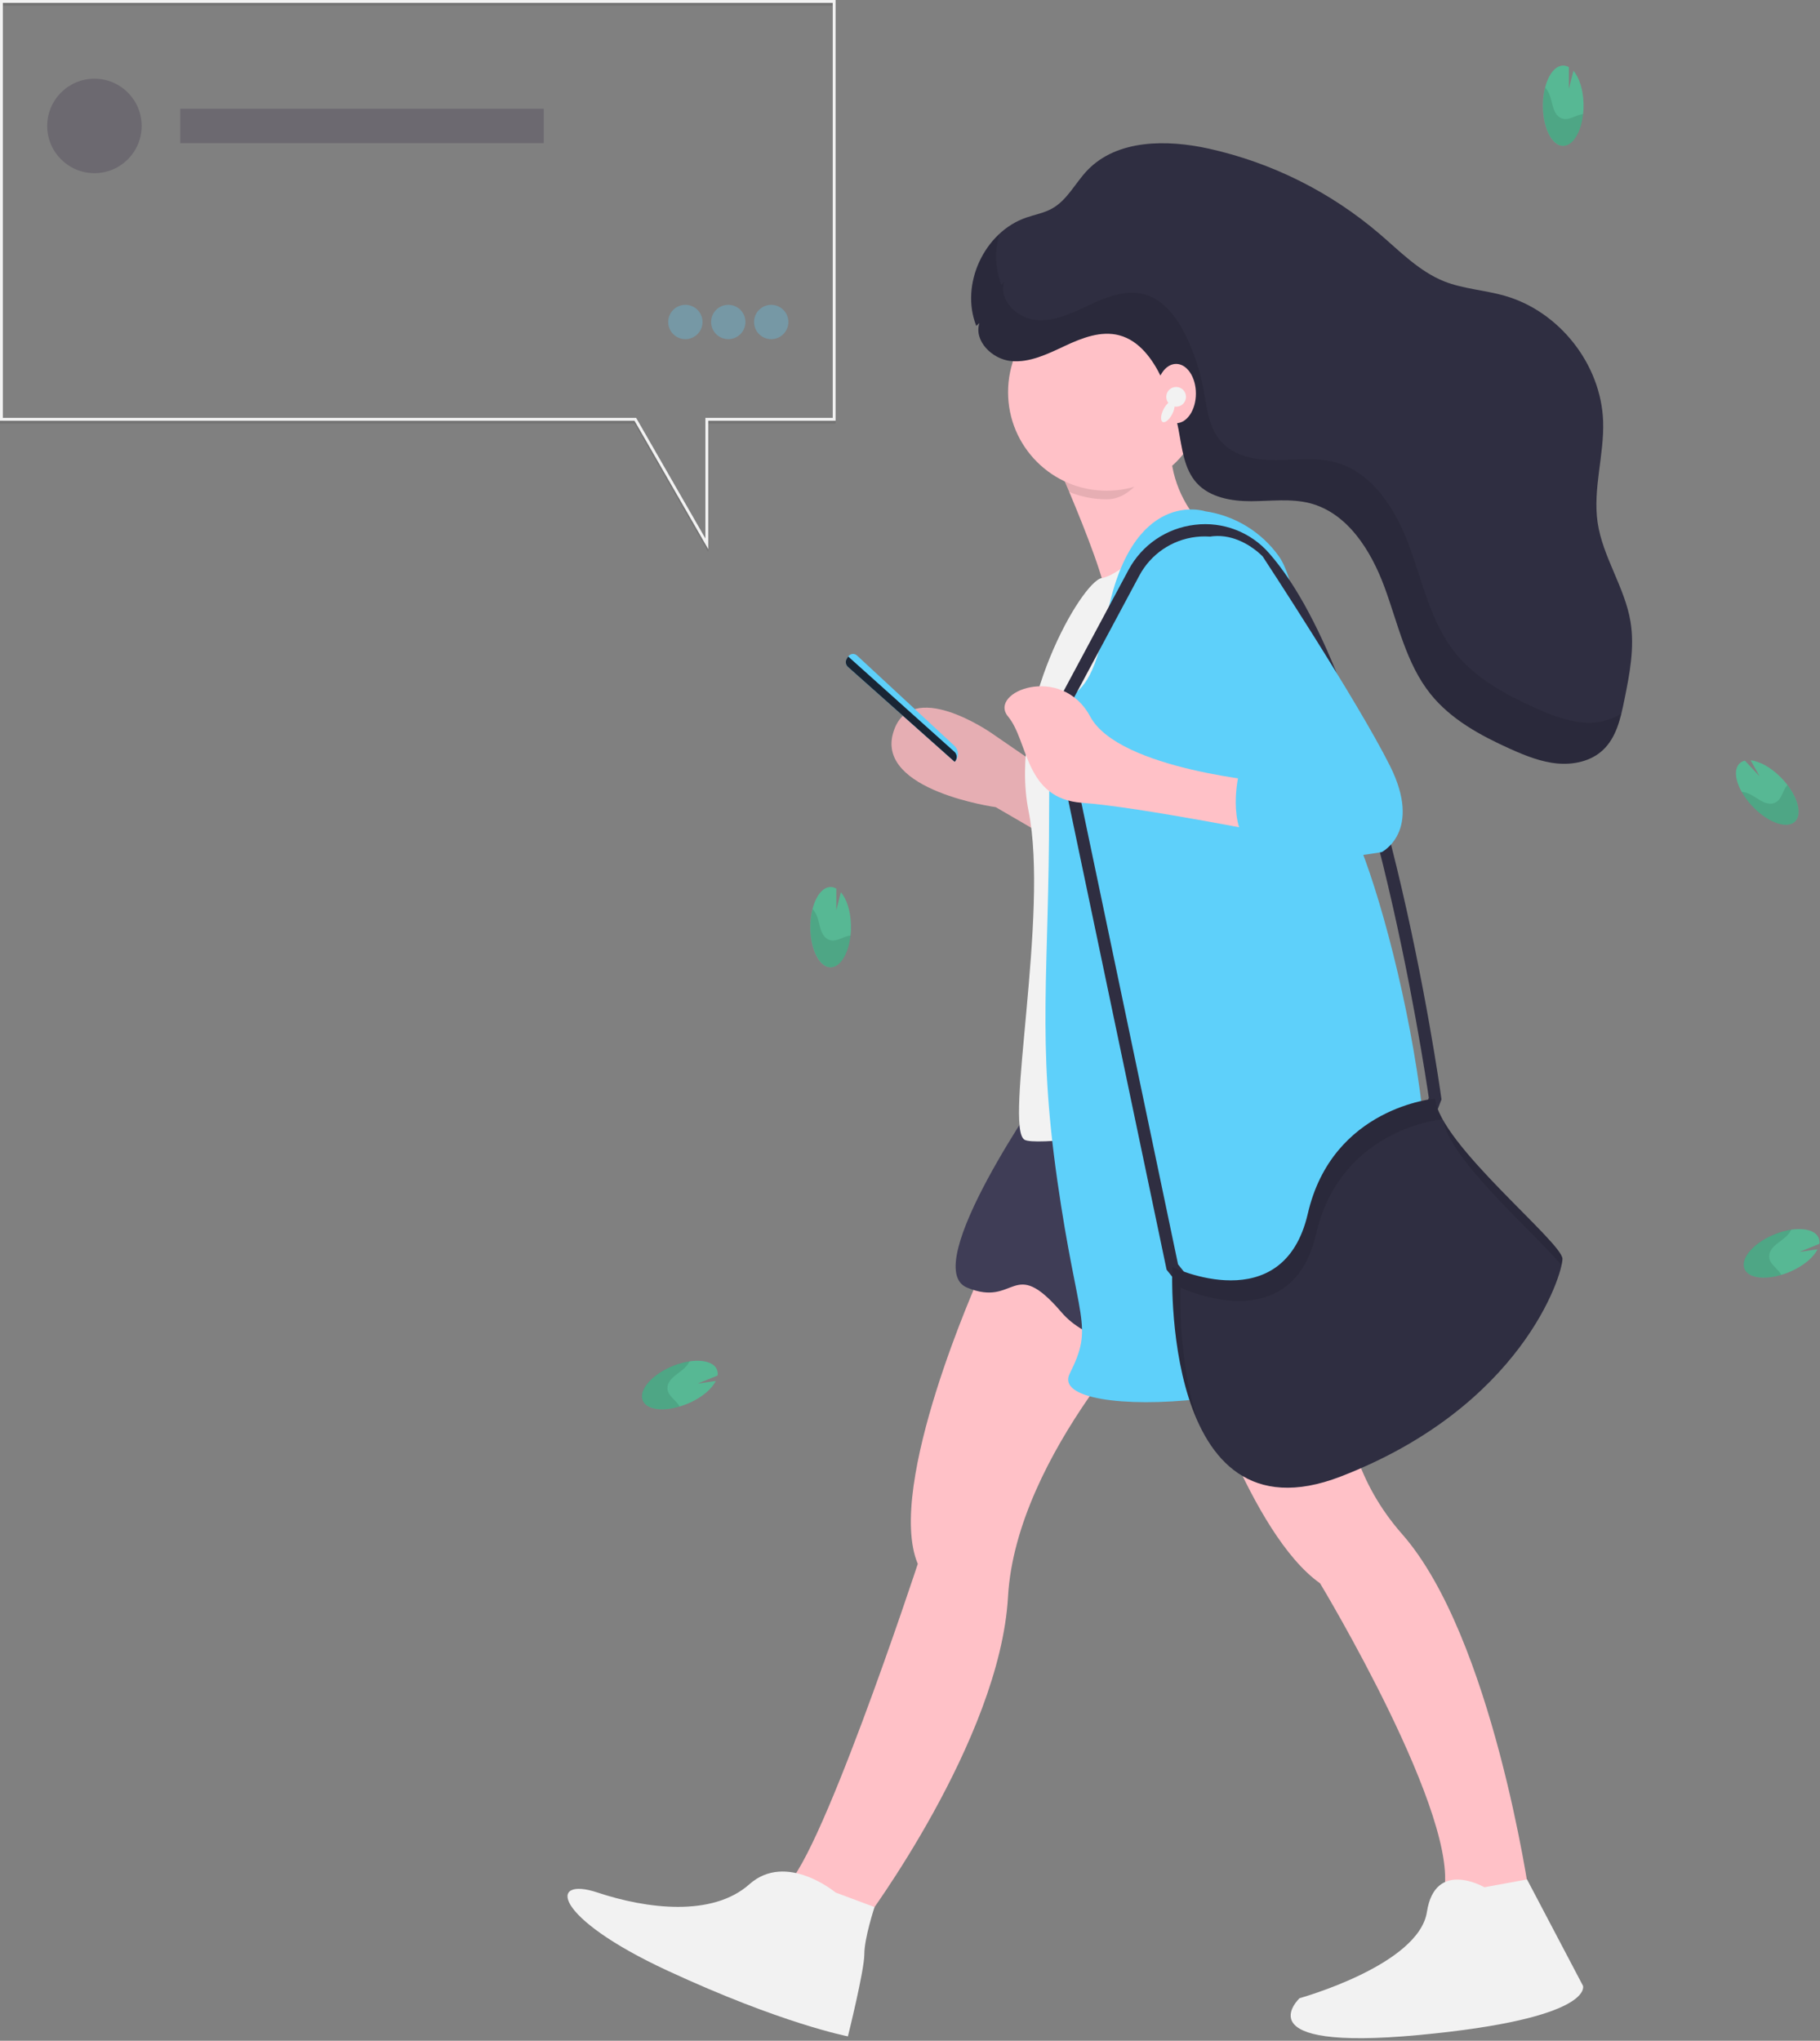<?xml version="1.0" encoding="UTF-8"?>
<svg width="636px" height="713px" viewBox="0 0 636 713" version="1.1" xmlns="http://www.w3.org/2000/svg" xmlns:xlink="http://www.w3.org/1999/xlink">
    <rect x="0" y="0" width="636" height="713" fill="#808080" stroke="none"/>
    <!-- Generator: Sketch 54.1 (76490) - https://sketchapp.com -->
    <title>modern</title>
    <desc>Created with Sketch.</desc>
    <g id="Page-1" stroke="none" stroke-width="1" fill="none" fill-rule="evenodd">
        <g id="modern" fill-rule="nonzero">
            <path d="M297.37,323.23 C297.25,318.23 295.85,314.04 293.84,311.73 L292.25,318 L292.25,310.47 C291.552,310.042 290.736,309.849 289.92,309.92 C286.01,310.28 282.99,316.85 283.17,324.59 C283.35,332.33 286.67,338.32 290.58,337.96 C294.49,337.6 297.55,331 297.37,323.23 Z" id="Path" fill="#57B894"></path>
            <path d="M296.42,327 C294.78,327.36 293.19,328.37 291.55,328.57 C289.91,328.77 288.11,327.99 287.08,325.46 C286.52,324.1 286.24,322.38 285.77,320.89 C285.407,319.673 284.797,318.543 283.98,317.57 C283.409,319.858 283.153,322.213 283.22,324.57 C283.4,332.31 286.72,338.29 290.63,337.93 C293.91,337.63 296.56,332.93 297.22,326.87 C296.951,326.898 296.684,326.941 296.42,327 Z" id="Path" fill="#000000" opacity="0.1"></path>
            <path d="M622.25,271.54 C618.75,268.03 614.82,265.93 611.77,265.64 L614.9,271.24 L609.75,265.75 C608.951,265.921 608.226,266.341 607.68,266.95 C605.09,269.95 607.43,276.75 612.9,282.24 C618.37,287.73 624.9,289.78 627.48,286.82 C630.06,283.86 627.69,277 622.25,271.54 Z" id="Path" fill="#57B894"></path>
            <path d="M624.11,274.91 C623.17,276.29 622.71,278.12 621.66,279.39 C620.61,280.66 618.77,281.34 616.28,280.23 C614.93,279.63 613.54,278.57 612.18,277.82 C611.078,277.181 609.856,276.776 608.59,276.63 C609.756,278.685 611.195,280.573 612.87,282.24 C618.34,287.73 624.87,289.78 627.45,286.82 C629.61,284.34 628.31,279.13 624.61,274.27 C624.427,274.47 624.26,274.684 624.11,274.91 Z" id="Path" fill="#000000" opacity="0.1"></path>
            <path d="M365.18,292 L347.96,282 C347.96,282 306.34,276.26 312.08,256.17 C317.82,236.08 346.53,256.17 346.53,256.17 L365.18,269 L365.18,292 Z" id="Path" fill="#FFC1C7"></path>
            <path d="M365.18,292 L347.96,282 C347.96,282 306.34,276.26 312.08,256.17 C317.82,236.08 346.53,256.17 346.53,256.17 L365.18,269 L365.18,292 Z" id="Path" fill="#000000" opacity="0.1"></path>
            <path d="M428.32,190.11 C428.32,190.11 386.71,220.25 386.71,210.2 C386.71,204.2 379.45,185.67 373.65,171.88 C369.81,162.74 366.65,155.67 366.65,155.67 L409.65,144.19 C408.328,151.146 408.491,158.302 410.13,165.19 C412.666,175.572 419.205,184.53 428.32,190.11 L428.32,190.11 Z" id="Path" fill="#FFC1C7"></path>
            <path d="M342.25,445.94 C342.25,445.94 309.25,519.13 320.72,546.39 C320.72,546.39 284.85,655.46 273.37,659.76 C261.89,664.06 302.07,671.24 302.07,671.24 C302.07,671.24 349.4,608.1 352.25,557.87 C355.1,507.64 406.8,456 406.8,456 L342.25,445.94 Z" id="Path" fill="#FFC1C7"></path>
            <path d="M418.25,475.68 C418.25,475.68 436.9,535.96 461.3,553.18 C461.3,553.18 511.53,636.41 504.3,662.24 C504.3,662.24 533,666.55 534.44,662.24 C534.44,662.24 521.52,571.83 489.95,535.96 C458.38,500.09 472.81,457 472.81,457 L418.25,475.68 Z" id="Path" fill="#FFC1C7"></path>
            <path d="M291.99,661.2 C291.99,661.2 274.77,646.85 261.86,658.33 C248.95,669.81 225.98,666.94 208.76,661.2 C191.54,655.46 192.98,669.81 233.16,688.46 C273.34,707.11 296.3,711.46 296.3,711.46 C296.3,711.46 302.04,688.46 302.04,682.76 C302.04,677.06 305.61,666.29 305.61,666.29 L291.99,661.2 Z" id="Path" fill="#F2F2F2"></path>
            <path d="M518.73,659.37 C518.73,659.37 501.51,649.37 498.64,667.98 C495.77,686.59 454.15,698.12 454.15,698.12 C454.15,698.12 434.06,716.77 495.77,711 C557.48,705.23 553.17,693.78 553.17,693.78 L533.63,656.64 L518.73,659.37 Z" id="Path" fill="#F2F2F2"></path>
            <path d="M365.18,379.54 C365.18,379.54 320.69,442.68 337.91,449.85 C355.13,457.02 353.7,438.37 370.91,458.46 C388.12,478.55 432.62,468.46 438.36,464.2 C444.1,459.94 458.45,441.2 469.93,442.68 C481.41,444.16 451.25,369.49 451.25,369.49 L365.18,379.54 Z" id="Path" fill="#3F3D56"></path>
            <path d="M406.25,159 C400.11,164.73 395.77,174.45 386.71,174.45 C382.23,174.457 377.793,173.583 373.65,171.88 C369.81,162.74 366.65,155.67 366.65,155.67 L409.65,144.19 C408.25,152.41 404.78,153.16 406.25,159 Z" id="Path" fill="#000000" opacity="0.1"></path>
            <circle id="Oval" fill="#FFC1C7" cx="386.71" cy="137.01" r="34.44"></circle>
            <path d="M406.8,185.81 C406.8,185.81 391.92,200.91 385.01,201.97 C378.1,203.03 352.25,247.51 359.44,283.39 C366.63,319.27 350.83,393.89 358.01,398.19 C365.19,402.49 480.01,382.41 480.01,382.41 L406.8,185.81 Z" id="Path" fill="#F2F2F2"></path>
            <path d="M421.15,178.63 C421.15,178.63 395.32,170.02 386.71,215.94 C378.1,261.86 366.62,223.12 366.62,281.94 C366.62,340.76 362.31,362.31 369.49,412.53 C376.67,462.75 382.4,462.76 373.79,479.98 C365.18,497.2 465.63,492.9 490.03,459.89 C514.43,426.88 482.85,303.47 469.94,284.81 C457.03,266.15 457.02,208.76 446.94,194.41 C440.854,185.854 431.538,180.154 421.15,178.63 Z" id="Path" fill="#5ED0FA"></path>
            <path d="M420.38,459.52 L407.67,443.62 L367.1,250 L394.37,199.1 C399.046,190.366 407.708,184.48 417.55,183.35 C427.341,182.146 437.089,185.895 443.55,193.35 C483.02,238.29 502.83,377.64 503.65,383.55 L503.73,384.11 L499.73,394.52 L478.73,441.59 L420.38,459.52 Z M411.67,441.74 L421.91,454.54 L475.55,438 L495.71,392.82 L499.3,383.55 C497.88,373.77 477.71,238.72 440.3,196.14 C434.694,189.8 426.339,186.606 417.934,187.592 C409.528,188.577 402.138,193.615 398.15,201.08 L371.63,250.61 L411.67,441.74 Z" id="Shape" fill="#2F2E41"></path>
            <path d="M333.61,266.17 L333.61,266.17 L296.32,233 C295.489,232.254 295.331,231.01 295.95,230.08 L296.41,229.38 L296.41,229.38 C296.733,228.876 297.265,228.544 297.86,228.474 C298.454,228.405 299.049,228.605 299.48,229.02 L333.48,260.52 C334.271,261.238 334.732,262.249 334.757,263.317 C334.781,264.385 334.367,265.416 333.61,266.17 L333.61,266.17 Z" id="Path" fill="#5ED0FA"></path>
            <path d="M333.61,266.17 L333.61,266.17 L296.32,233 C295.489,232.254 295.331,231.01 295.95,230.08 L296.41,229.38 L333.52,262.66 C334.016,263.103 334.307,263.731 334.324,264.396 C334.341,265.06 334.082,265.702 333.61,266.17 Z" id="Path" fill="#192534"></path>
            <path d="M444.11,273.34 C444.11,273.34 391.01,269.04 380.97,250.34 C370.93,231.64 345.09,241.73 352.27,250.34 C359.45,258.95 358.01,279.04 378.1,280.48 C398.19,281.92 448.41,292 448.41,292 L444.11,273.34 Z" id="Path" fill="#FFC1C7"></path>
            <path d="M501.51,383.84 C501.51,383.84 465.63,386.71 457.02,424.02 C448.41,461.33 409.67,442.68 409.67,442.68 C409.67,442.68 405.36,540.26 468.5,515.87 C531.64,491.48 546,445.55 546,439.81 C546,434.07 502.95,399.63 501.51,383.84 Z" id="Path" fill="#2F2E41"></path>
            <path d="M412.54,449.85 C412.54,449.85 451.25,468.51 459.89,431.2 C468.09,395.66 501,391.37 504.12,391.04 C502.776,388.84 501.888,386.391 501.51,383.84 C501.51,383.84 465.63,386.71 457.02,424.02 C448.41,461.33 409.67,442.68 409.67,442.68 C409.67,442.68 408.27,474.53 418.84,497.29 C411.41,475.56 412.54,449.85 412.54,449.85 Z" id="Path" fill="#000000" opacity="0.1"></path>
            <path d="M545.69,442 C545.859,441.291 545.962,440.568 546,439.84 C546,434.93 514.49,409 504.49,391.73 C506.61,405.07 535.89,430.52 545.69,442 Z" id="Path" fill="#000000" opacity="0.1"></path>
            <path d="M342.25,112.85 C340.25,119.13 346.72,125.48 353.25,126.14 C359.78,126.8 366.11,123.67 372.09,120.87 C378.07,118.07 384.75,115.45 391.14,117.15 C398.14,119 402.8,125.51 405.91,132.01 C408.625,137.695 410.605,143.704 411.8,149.89 C413.08,156.51 413.67,163.79 418.22,168.79 C422.77,173.79 430.32,175.14 437.22,175.11 C444.12,175.08 451.1,174.11 457.75,175.81 C470.95,179.25 479.12,192.4 483.83,205.17 C488.54,217.94 491.37,231.85 499.9,242.48 C507.01,251.36 517.38,256.99 527.77,261.66 C533.01,264.01 538.44,266.2 544.16,266.74 C549.88,267.28 556.02,265.95 560.16,262.03 C564.83,257.65 566.33,250.97 567.6,244.71 C569.45,235.63 571.3,226.3 569.77,217.15 C567.77,205.15 560.06,194.6 558.29,182.55 C556.57,170.83 560.62,159 560.21,147.16 C559.52,127.34 544.93,108.76 525.8,103.33 C518.8,101.33 511.45,100.97 504.73,98.33 C495.97,94.84 489.22,87.82 482.06,81.69 C464.947,67.072 444.516,56.865 422.55,51.96 C407.81,48.69 390.37,48.64 379.95,59.53 C375.72,63.96 372.95,69.95 367.55,72.91 C364.78,74.44 361.6,74.99 358.62,76.02 C343.9,81.08 335.44,99.42 341.15,113.86" id="Path" fill="#2F2E41"></path>
            <path d="M552.82,252.39 C547.1,251.85 541.67,249.66 536.43,247.31 C526.04,242.64 515.68,237.01 508.56,228.13 C500.03,217.5 497.19,203.6 492.49,190.82 C487.79,178.04 479.61,164.9 466.41,161.46 C459.76,159.72 452.75,160.73 445.88,160.76 C439.01,160.79 431.53,159.52 426.88,154.44 C422.23,149.36 421.74,142.16 420.46,135.54 C419.266,129.354 417.287,123.345 414.57,117.66 C411.46,111.16 406.78,104.66 399.8,102.8 C393.41,101.1 386.73,103.72 380.75,106.52 C374.77,109.32 368.49,112.45 361.91,111.79 C355.33,111.13 348.91,104.79 350.91,98.5 L349.91,99.5 C347.759,93.842 347.52,87.636 349.23,81.83 C340.76,89.78 336.97,102.93 341.29,113.83 L342.29,112.83 C340.29,119.11 346.76,125.46 353.29,126.12 C359.82,126.78 366.15,123.65 372.13,120.85 C378.11,118.05 384.79,115.43 391.18,117.13 C398.18,118.98 402.84,125.49 405.95,131.99 C408.665,137.675 410.645,143.684 411.84,149.87 C413.12,156.49 413.71,163.77 418.26,168.77 C422.81,173.77 430.36,175.12 437.26,175.09 C444.16,175.06 451.14,174.09 457.79,175.79 C470.99,179.23 479.16,192.38 483.87,205.15 C488.58,217.92 491.41,231.83 499.94,242.46 C507.05,251.34 517.42,256.97 527.81,261.64 C533.05,263.99 538.48,266.18 544.2,266.72 C549.92,267.26 556.06,265.93 560.2,262.01 C563.72,258.71 565.44,254.09 566.62,249.33 C562.485,251.849 557.632,252.925 552.82,252.39 Z" id="Path" fill="#000000" opacity="0.1"></path>
            <path d="M406.8,198.72 C406.8,198.72 402.49,230.29 418.28,237.47 C434.07,244.65 445.54,269 445.54,269 L432.63,271.87 C432.63,271.87 428.32,291.96 439.8,297.7 C451.28,303.44 482.85,297.7 482.85,297.7 C482.85,297.7 497.21,290.52 485.72,267.56 C474.23,244.6 441.25,194.42 441.25,194.42 C441.25,194.42 424.02,175.76 406.8,198.72 Z" id="Path" fill="#5ED0FA"></path>
            <ellipse id="Oval" fill="#FFC1C7" cx="411" cy="137.5" rx="6.91" ry="10.36"></ellipse>
            <circle id="Oval" fill="#F2F2F2" cx="411" cy="138.65" r="3.45"></circle>
            <ellipse id="Oval" fill="#F2F2F2" transform="translate(408.118, 143.829) rotate(-63.3) translate(-408.118, -143.829) " cx="408.118" cy="143.829" rx="4.03" ry="1.73"></ellipse>
            <path d="M553.37,36.23 C553.25,31.28 551.85,27.04 549.84,24.73 L548.25,31 L548.25,23.47 C547.552,23.042 546.736,22.849 545.92,22.92 C542.01,23.28 538.99,29.85 539.17,37.59 C539.35,45.33 542.67,51.32 546.58,50.96 C550.49,50.6 553.55,44 553.37,36.23 Z" id="Path" fill="#57B894"></path>
            <path d="M552.42,40 C550.78,40.36 549.19,41.37 547.55,41.57 C545.91,41.77 544.11,40.99 543.08,38.46 C542.52,37.1 542.24,35.38 541.77,33.89 C541.407,32.673 540.797,31.543 539.98,30.57 C539.409,32.858 539.153,35.213 539.22,37.57 C539.4,45.31 542.72,51.29 546.63,50.93 C549.91,50.63 552.56,45.93 553.22,39.87 C552.951,39.898 552.684,39.941 552.42,40 Z" id="Path" fill="#000000" opacity="0.1"></path>
            <path d="M625.87,444.17 C630.4,442.17 633.77,439.24 635.13,436.49 L628.78,437.41 L635.78,434.57 C635.906,433.763 635.773,432.937 635.4,432.21 C633.57,428.74 626.34,428.47 619.26,431.61 C612.18,434.75 607.92,440.1 609.75,443.61 C611.58,447.12 618.78,447.31 625.87,444.17 Z" id="Path" fill="#57B894"></path>
            <path d="M622.05,444.72 C621.05,443.35 619.55,442.27 618.74,440.83 C617.93,439.39 617.95,437.43 619.89,435.51 C620.89,434.51 622.41,433.51 623.6,432.51 C624.591,431.714 625.405,430.719 625.99,429.59 C623.657,429.948 621.383,430.621 619.23,431.59 C612.15,434.73 607.89,440.08 609.72,443.59 C611.26,446.5 616.6,447.16 622.46,445.44 C622.337,445.192 622.201,444.952 622.05,444.72 Z" id="Path" fill="#000000" opacity="0.1"></path>
            <path d="M240.87,490.17 C245.4,488.17 248.77,485.24 250.13,482.49 L243.78,483.41 L250.78,480.57 C250.906,479.763 250.773,478.937 250.4,478.21 C248.57,474.74 241.34,474.47 234.26,477.61 C227.18,480.75 222.92,486.1 224.75,489.61 C226.58,493.12 233.78,493.31 240.87,490.17 Z" id="Path" fill="#57B894"></path>
            <path d="M237.05,490.72 C236.05,489.35 234.55,488.27 233.74,486.83 C232.93,485.39 232.95,483.43 234.89,481.51 C235.89,480.51 237.41,479.51 238.6,478.51 C239.591,477.714 240.405,476.719 240.99,475.59 C238.657,475.948 236.383,476.621 234.23,477.59 C227.15,480.73 222.89,486.08 224.72,489.59 C226.26,492.5 231.6,493.16 237.46,491.44 C237.337,491.192 237.201,490.952 237.05,490.72 Z" id="Path" fill="#000000" opacity="0.1"></path>
            <rect id="Rectangle" fill="#3C354C" opacity="0.3" x="63" y="38" width="127" height="12"></rect>
            <path d="M247.5,192.87 L221.72,148 L0,148 L0,1 L292,1 L292,148 L247.5,148 L247.5,192.87 Z M1,147 L222.3,147 L246.5,189.13 L246.5,147 L291,147 L291,2 L1,2 L1,147 Z" id="Shape" fill="#000000" opacity="0.1"></path>
            <path d="M247.5,191.87 L221.72,147 L0,147 L0,0 L292,0 L292,147 L247.5,147 L247.5,191.87 Z M1,146 L222.3,146 L246.5,188.13 L246.5,146 L291,146 L291,1 L1,1 L1,146 Z" id="Shape" fill="#F2F2F2"></path>
            <circle id="Oval" fill="#3C354C" opacity="0.3" cx="33" cy="44" r="16.5"></circle>
            <circle id="Oval" fill="#5ED0FA" opacity="0.3" cx="239.5" cy="112.5" r="6"></circle>
            <circle id="Oval" fill="#5ED0FA" opacity="0.3" cx="254.5" cy="112.5" r="6"></circle>
            <circle id="Oval" fill="#5ED0FA" opacity="0.3" cx="269.5" cy="112.5" r="6"></circle>
        </g>
    </g>
</svg>